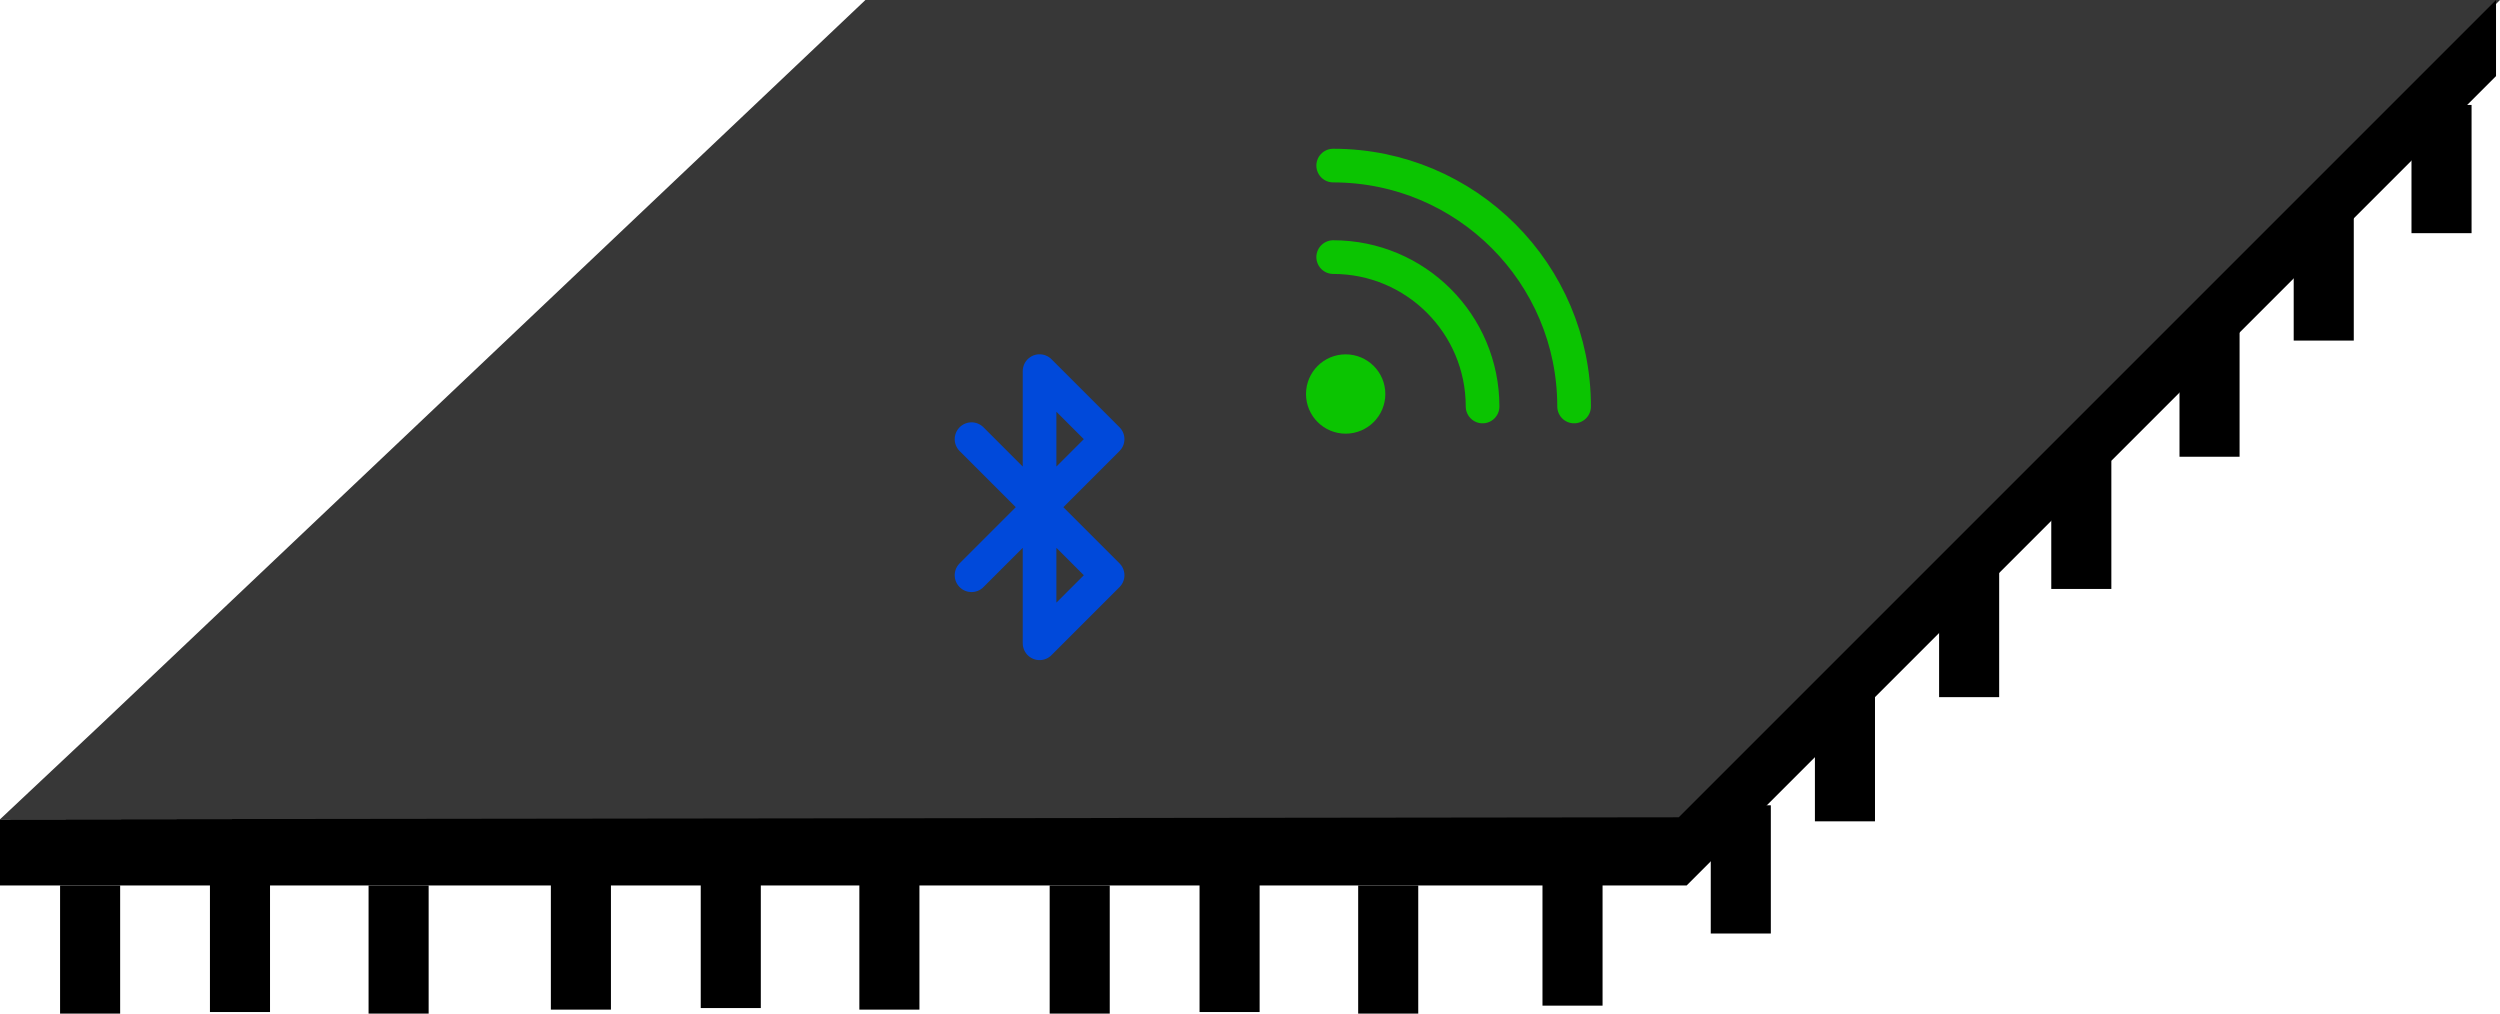 <?xml version="1.0" encoding="UTF-8" standalone="no"?>
<svg
   xmlns:dc="http://purl.org/dc/elements/1.1/"
   xmlns:cc="http://creativecommons.org/ns#"
   xmlns:rdf="http://www.w3.org/1999/02/22-rdf-syntax-ns#"
   xmlns:svg="http://www.w3.org/2000/svg"
   xmlns="http://www.w3.org/2000/svg"
   xmlns:sodipodi="http://sodipodi.sourceforge.net/DTD/sodipodi-0.dtd"
   xmlns:inkscape="http://www.inkscape.org/namespaces/inkscape"
   id="Layer_1"
   data-name="Layer 1"
   viewBox="0 0 445.71 180.71"
   version="1.1"
   sodipodi:docname="controller.svg"
   inkscape:version="0.92.4 (5da689c313, 2019-01-14)">
  <sodipodi:namedview
     pagecolor="#ffffff"
     bordercolor="#666666"
     borderopacity="1"
     objecttolerance="10"
     gridtolerance="10"
     guidetolerance="10"
     inkscape:pageopacity="0"
     inkscape:pageshadow="2"
     inkscape:window-width="849"
     inkscape:window-height="1400"
     id="namedview1706"
     showgrid="false"
     inkscape:zoom="0.42292074"
     inkscape:cx="217.90697"
     inkscape:cy="90.355003"
     inkscape:window-x="1707"
     inkscape:window-y="18"
     inkscape:window-maximized="0"
     inkscape:current-layer="Layer_1" />
  <defs
     id="defs1655">
    <style
       id="style1653">
      .cls-1 {
        fill: #dadada;
      }

      .cls-2 {
        fill: #c6c6c6;
      }

      .cls-3, .cls-4 {
        fill: none;
        stroke-miterlimit: 10;
        stroke-width: 5px;
      }

      .cls-3 {
        stroke: #009fe3;
      }

      .cls-4 {
        stroke: #2fac66;
      }
    </style>
  </defs>
  <title
     id="title1657">dev</title>
  <polygon
     class="cls-1"
     points="17.86 129.29 154.29 0 445.71 0 299.64 146.07 0 146.07 17.86 129.29"
     id="polygon1659"
     style="fill:#373737;fill-opacity:1" />
  <polygon
     class="cls-2"
     points="0 146.07 0 157.86 300.71 157.86 445 13.57 445 0 299.29 145.71 0 146.07"
     id="polygon1661"
     style="fill:#000000" />
  <rect
     class="cls-2"
     x="10.71"
     y="157.86"
     width="10.71"
     height="22.86"
     id="rect1671"
     style="fill:#000000" />
  <rect
     class="cls-2"
     x="37.43"
     y="157.57"
     width="10.71"
     height="22.86"
     id="rect1673"
     style="fill:#000000" />
  <rect
     class="cls-2"
     x="65.71"
     y="157.86"
     width="10.71"
     height="22.86"
     id="rect1675"
     style="fill:#000000" />
  <rect
     class="cls-2"
     x="98.21"
     y="157.14"
     width="10.71"
     height="22.86"
     id="rect1677"
     style="fill:#000000" />
  <rect
     class="cls-2"
     x="124.93"
     y="156.86"
     width="10.71"
     height="22.86"
     id="rect1679"
     style="fill:#000000" />
  <rect
     class="cls-2"
     x="153.21"
     y="157.14"
     width="10.71"
     height="22.86"
     id="rect1681"
     style="fill:#000000" />
  <rect
     class="cls-2"
     x="187.14"
     y="157.86"
     width="10.71"
     height="22.86"
     id="rect1683"
     style="fill:#000000" />
  <rect
     class="cls-2"
     x="213.86"
     y="157.57"
     width="10.71"
     height="22.86"
     id="rect1685"
     style="fill:#000000" />
  <rect
     class="cls-2"
     x="242.14"
     y="157.86"
     width="10.71"
     height="22.86"
     id="rect1687"
     style="fill:#000000" />
  <rect
     class="cls-2"
     x="275"
     y="156.43"
     width="10.71"
     height="22.86"
     id="rect1689"
     style="fill:#000000" />
  <rect
     class="cls-2"
     x="429.93"
     y="18.71"
     width="10.71"
     height="22.86"
     id="rect1691"
     style="fill:#000000" />
  <rect
     class="cls-2"
     x="408.93"
     y="37.86"
     width="10.71"
     height="22.86"
     id="rect1693"
     style="fill:#000000" />
  <rect
     class="cls-2"
     x="388.57"
     y="58.57"
     width="10.71"
     height="22.86"
     id="rect1695"
     style="fill:#000000" />
  <rect
     class="cls-2"
     x="365.71"
     y="82.14"
     width="10.71"
     height="22.86"
     id="rect1697"
     style="fill:#000000" />
  <rect
     class="cls-2"
     x="345.71"
     y="101.43"
     width="10.71"
     height="22.86"
     id="rect1699"
     style="fill:#000000" />
  <rect
     class="cls-2"
     x="323.57"
     y="123.57"
     width="10.71"
     height="22.86"
     id="rect1701"
     style="fill:#000000" />
  <rect
     class="cls-2"
     x="305"
     y="143.57"
     width="10.71"
     height="22.86"
     id="rect1703"
     style="fill:#000000" />
  <g
     id="g4791"
     transform="matrix(2.528,0,0,2.528,392.269,583.245)">
    <circle
       r="2.797"
       cy="-202.927"
       cx="-60.268"
       id="path817"
       style="color:#000000;clip-rule:nonzero;display:inline;overflow:visible;visibility:visible;opacity:1;isolation:auto;mix-blend-mode:normal;color-interpolation:sRGB;color-interpolation-filters:linearRGB;solid-color:#000000;solid-opacity:1;fill:#0bc401;fill-opacity:1;fill-rule:evenodd;stroke:none;stroke-width:2.797;stroke-linecap:round;stroke-linejoin:round;stroke-miterlimit:10;stroke-dasharray:none;stroke-dashoffset:0;stroke-opacity:1;color-rendering:auto;image-rendering:auto;shape-rendering:auto;text-rendering:auto;enable-background:accumulate" />
    <path
       sodipodi:nodetypes="cc"
       inkscape:connector-curvature="0"
       id="path819"
       d="m -50.613,-202.047 c 1.6e-4,-5.818 -4.717,-10.535 -10.535,-10.535"
       style="color:#000000;clip-rule:nonzero;display:inline;overflow:visible;visibility:visible;opacity:1;isolation:auto;mix-blend-mode:normal;color-interpolation:sRGB;color-interpolation-filters:linearRGB;solid-color:#000000;solid-opacity:1;fill:none;fill-opacity:1;fill-rule:evenodd;stroke:#0bc401;stroke-width:2.374;stroke-linecap:round;stroke-linejoin:round;stroke-miterlimit:10;stroke-dasharray:none;stroke-dashoffset:0;stroke-opacity:1;color-rendering:auto;image-rendering:auto;shape-rendering:auto;text-rendering:auto;enable-background:accumulate" />
    <path
       sodipodi:nodetypes="cc"
       inkscape:connector-curvature="0"
       id="path819-6"
       d="m -44.158,-202.047 c 1.6e-4,-9.384 -7.607,-16.99 -16.99,-16.99"
       style="color:#000000;clip-rule:nonzero;display:inline;overflow:visible;visibility:visible;opacity:1;isolation:auto;mix-blend-mode:normal;color-interpolation:sRGB;color-interpolation-filters:linearRGB;solid-color:#000000;solid-opacity:1;fill:none;fill-opacity:1;fill-rule:evenodd;stroke:#0bc401;stroke-width:2.374;stroke-linecap:round;stroke-linejoin:round;stroke-miterlimit:10;stroke-dasharray:none;stroke-dashoffset:0;stroke-opacity:1;color-rendering:auto;image-rendering:auto;shape-rendering:auto;text-rendering:auto;enable-background:accumulate" />
  </g>
  <path
     style="color:#000000;clip-rule:nonzero;display:inline;overflow:visible;visibility:visible;opacity:1;isolation:auto;mix-blend-mode:normal;color-interpolation:sRGB;color-interpolation-filters:linearRGB;solid-color:#000000;solid-opacity:1;fill:none;fill-opacity:1;fill-rule:evenodd;stroke:#0049da;stroke-width:6;stroke-linecap:round;stroke-linejoin:round;stroke-miterlimit:10;stroke-dasharray:none;stroke-dashoffset:0;stroke-opacity:1;color-rendering:auto;image-rendering:auto;shape-rendering:auto;text-rendering:auto;enable-background:accumulate"
     d="m 173.208,78.294 24.261,24.261 -12.131,12.131 V 66.163 l 12.131,12.131 -24.261,24.261"
     id="path1521-3"
     inkscape:connector-curvature="0" />
</svg>
